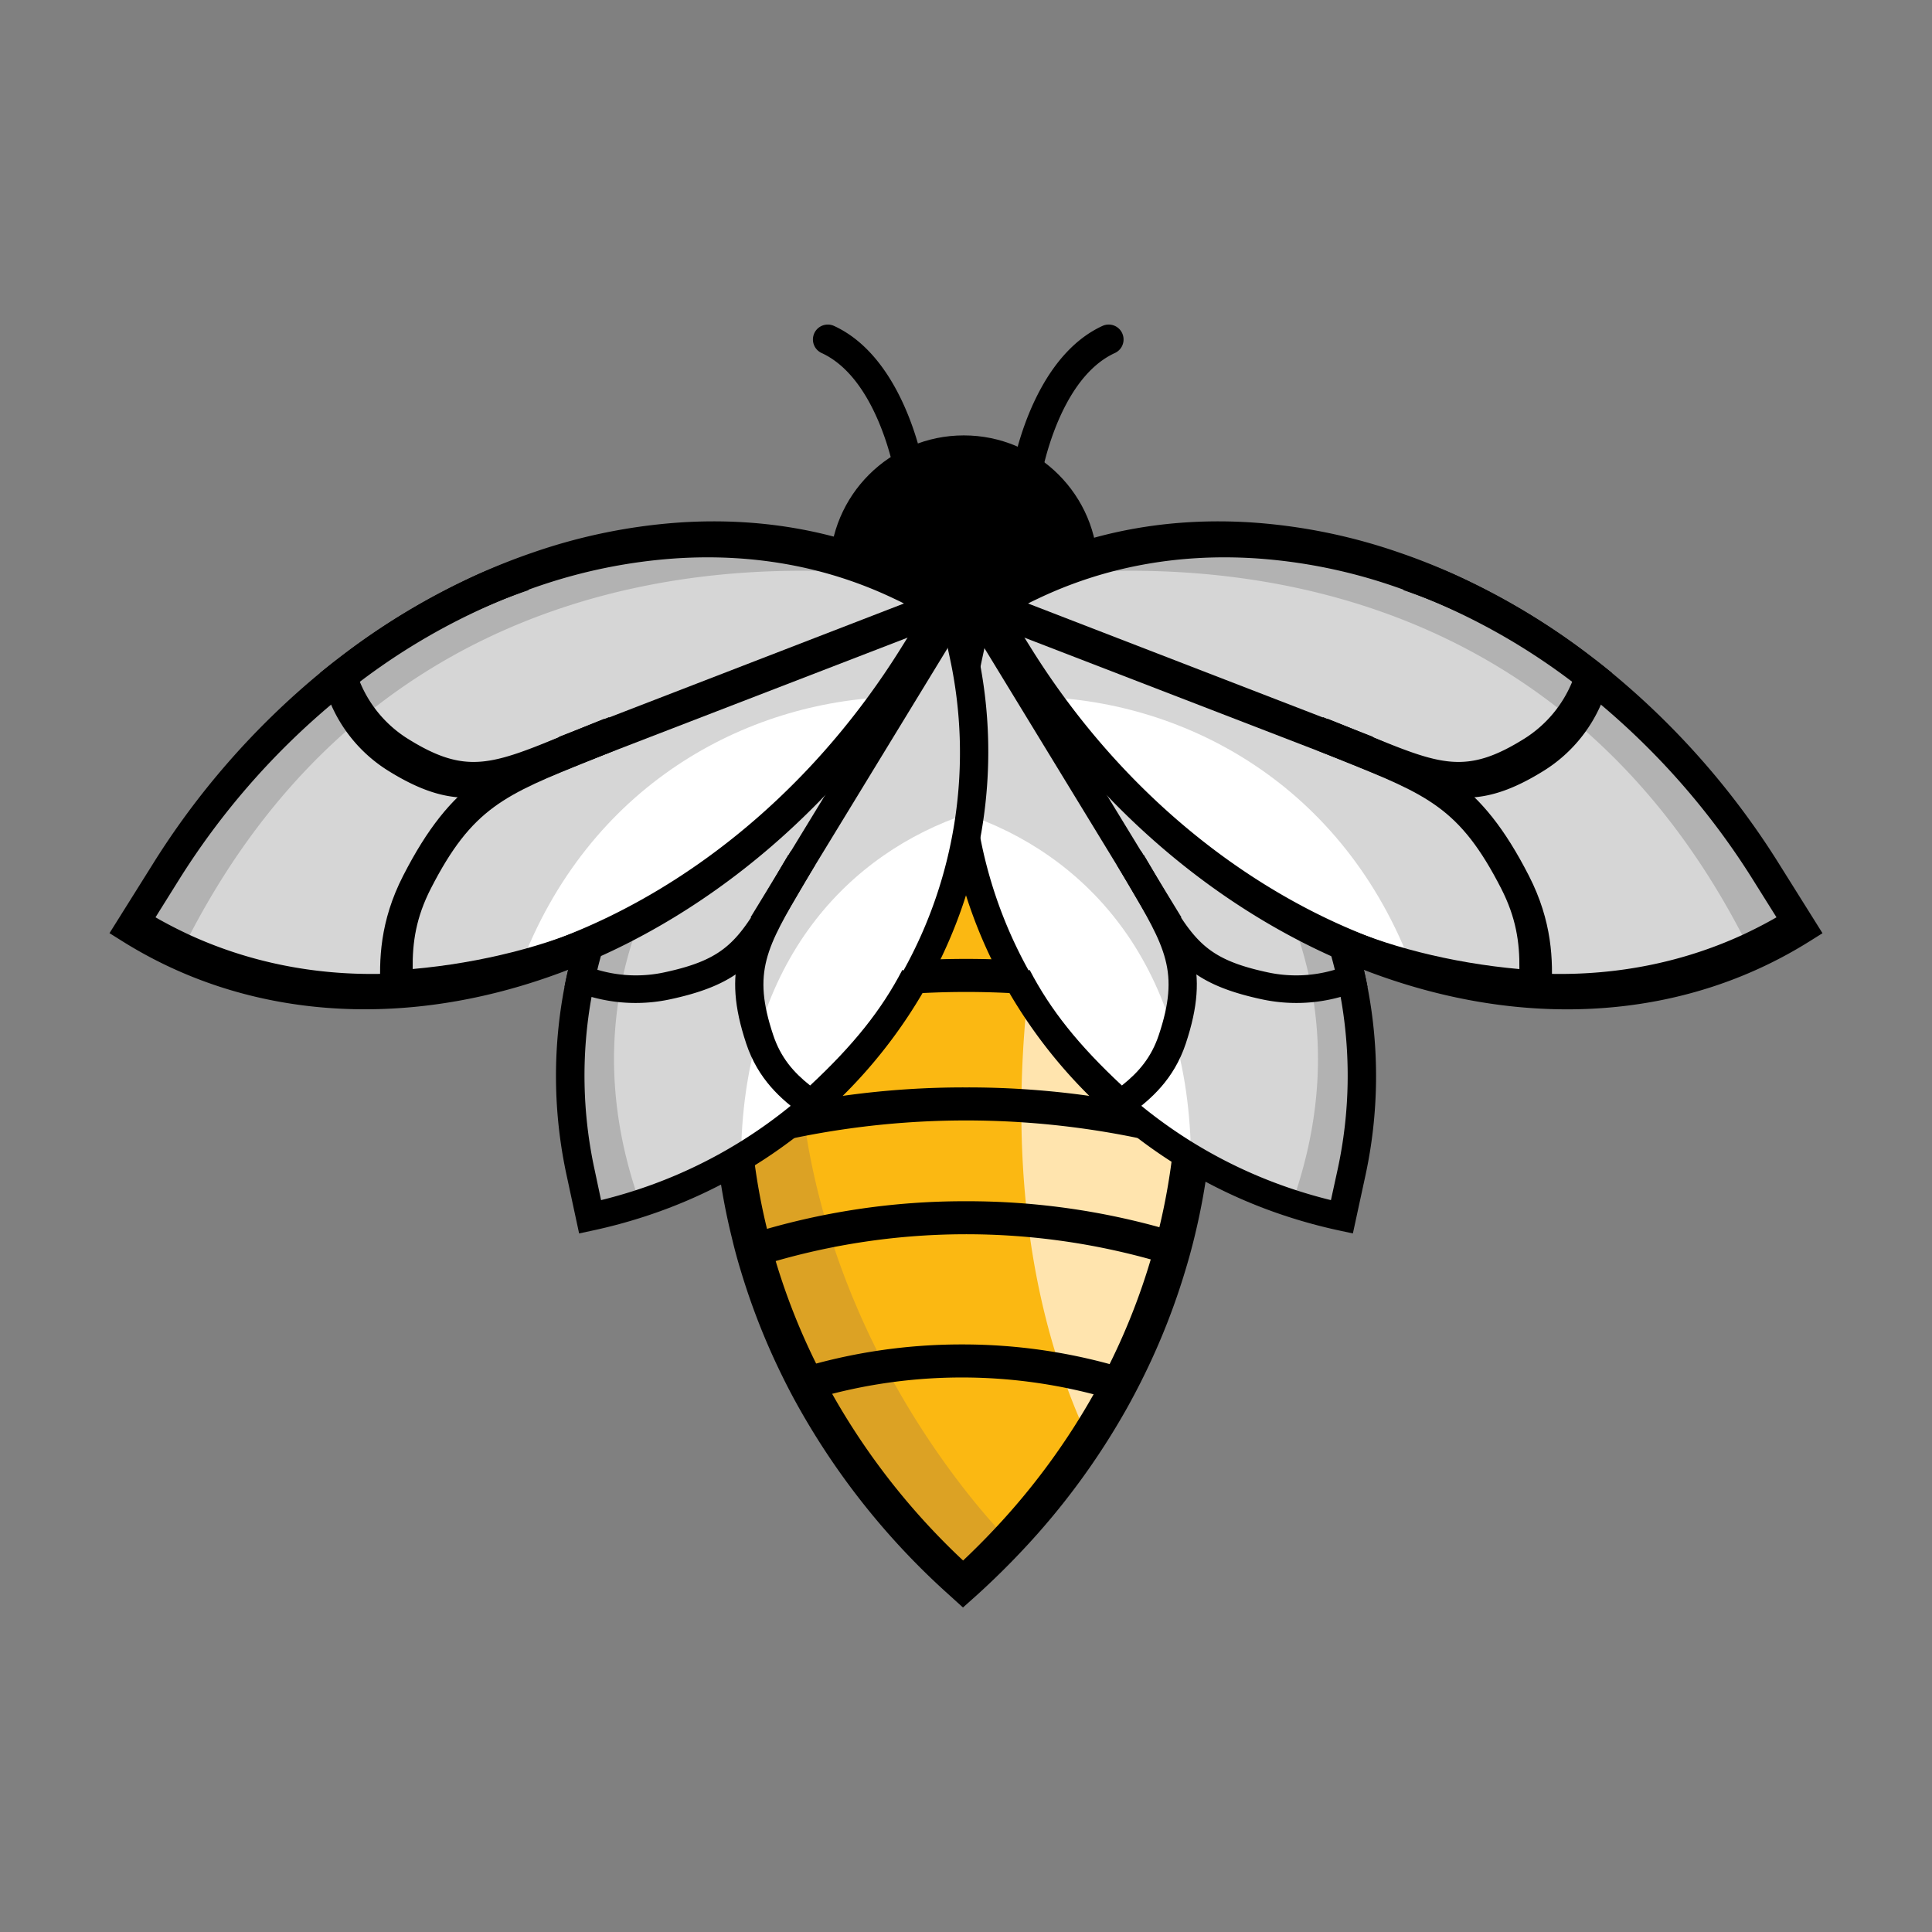 <svg id="Layer_1" data-name="Layer 1" xmlns="http://www.w3.org/2000/svg" viewBox="0 0 1080 1080"><rect x="0" y="0" width="1080" height="1080" fill="#808080" stroke="none"/><defs><style>.cls-1{fill:#fbb812;}.cls-2{fill:#ffe4ae;}.cls-3{fill:#dca224;}.cls-4{fill:#d6d6d6;}.cls-5{fill:#fff;}.cls-6{fill:#b2b2b2;}</style></defs><circle cx="538.77" cy="318.35" r="74.96"/><path class="cls-1" d="M667.5,624.54q-.53,9.42-1.57,18.83a362.44,362.44,0,0,1-8.06,45.51q-2.16,9-4.85,18a370.58,370.58,0,0,1-22.93,58.48c-2.77,5.69-5.72,11.28-8.84,16.83q-6.12,11-13,21.67a397.25,397.25,0,0,1-44.68,56.92q-11.58,12.35-24.47,24l-.79.72-.8-.72A401.16,401.16,0,0,1,455.2,781.9c-3.11-5.55-6-11.16-8.82-16.82a368.78,368.78,0,0,1-22.49-57.19c-1.8-6-3.44-12-4.91-18a359.77,359.77,0,0,1-8.16-45.57c-.74-6.29-1.28-12.57-1.66-18.86a361.84,361.84,0,0,1,.61-52.68q.83-10,2.25-19.95c11.13-79.31,48.68-156.19,112.61-219q6.27-6.16,12.88-12.14l.8-.73.79.73a406.63,406.63,0,0,1,68.43,79.82,371.58,371.58,0,0,1,56.93,150.37c1,6.6,1.72,13.23,2.3,19.89A360.27,360.27,0,0,1,667.5,624.54Z"/><path class="cls-2" d="M667.5,624.54q-.53,9.42-1.57,18.83a362.44,362.44,0,0,1-8.06,45.51q-2.16,9-4.85,18a370.58,370.58,0,0,1-22.93,58.48c-2.77,5.69-5.72,11.28-8.84,16.83q-6.12,11-13,21.67c-35-74.7-62.28-204.11-.72-402.36a371.58,371.58,0,0,1,56.93,150.37c1,6.6,1.72,13.23,2.3,19.89A360.27,360.27,0,0,1,667.5,624.54Z"/><path class="cls-3" d="M563.58,860.78q-11.58,12.35-24.48,24l-.79.72-.8-.72A401.21,401.21,0,0,1,455.2,781.9q-4.67-8.34-8.83-16.83a371.64,371.64,0,0,1-22.48-57.18c-1.79-6-3.45-12-4.9-18a359.52,359.52,0,0,1-8.18-45.57q-1.08-9.42-1.66-18.86a364.58,364.58,0,0,1,.62-52.67q.81-10,2.25-19.95c11.12-79.31,48.68-156.19,112.62-219C328.05,627.49,561,858.24,563.58,860.78Z"/><path d="M538.31,898.6l-8-7.25a410.44,410.44,0,0,1-84.22-105.3c-3.06-5.47-6.1-11.27-9-17.22a381.06,381.06,0,0,1-23-58.52c-2-6.54-3.61-12.59-5-18.48a369.64,369.64,0,0,1-8.35-46.58c-.73-6.26-1.3-12.76-1.7-19.3a372.72,372.72,0,0,1,.63-53.88c.55-6.78,1.33-13.66,2.3-20.44,11.8-84.12,51.65-161.61,115.24-224.07,4.25-4.17,8.68-8.35,13.17-12.4l8-7.25,8,7.25C617.4,379.4,661.75,460.85,674.6,550.69c1,6.86,1.78,13.71,2.34,20.37a366.7,366.7,0,0,1,.77,54h0c-.38,6.53-.92,13-1.63,19.27a372.56,372.56,0,0,1-8.22,46.58c-1.5,6.23-3.18,12.44-5,18.44a381.41,381.41,0,0,1-23.46,59.83c-2.76,5.65-5.81,11.45-9,17.23a404.33,404.33,0,0,1-59,80.4c-7.85,8.37-16.27,16.64-25,24.57Zm0-564.45c-2.08,2-4.14,3.94-6.15,5.92-60.7,59.62-98.74,133.59-110,213.91-.93,6.47-1.66,13-2.19,19.47a356.76,356.76,0,0,0-.6,51.48c.38,6.24.92,12.43,1.61,18.41a353.3,353.3,0,0,0,8,44.52c1.35,5.63,2.92,11.37,4.79,17.61a363.88,363.88,0,0,0,22,55.85c2.79,5.67,5.69,11.19,8.61,16.42a390.3,390.3,0,0,0,74,94.6c6.06-5.72,11.92-11.6,17.49-17.53A386.19,386.19,0,0,0,612.13,778c3.09-5.51,6-11,8.61-16.39a363.24,363.24,0,0,0,22.41-57.16c1.72-5.72,3.31-11.62,4.75-17.57a356.25,356.25,0,0,0,7.85-44.49c.67-6,1.19-12.14,1.55-18.37v0a351.85,351.85,0,0,0-.73-51.54c-.54-6.35-1.29-12.88-2.24-19.43C642.46,470,602.4,394.53,538.31,334.15Z"/><path d="M664.46,551.88a496.36,496.36,0,0,0-252.44.94q-1.44,9.95-2.25,19.95a473.81,473.81,0,0,1,257-1Q665.91,561.8,664.46,551.88Z"/><path d="M537.74,751.55a312.72,312.72,0,0,0-91.37,13.52q4.19,8.5,8.83,16.83a292.64,292.64,0,0,1,166.05.29q4.66-8.31,8.84-16.81A312.17,312.17,0,0,0,537.74,751.55Z"/><path d="M540,671.5a401.1,401.1,0,0,0-121,18.37c1.45,6,3.11,12,4.9,18a385.52,385.52,0,0,1,229.13-1c1.79-6,3.41-12,4.86-18A402.3,402.3,0,0,0,540,671.5Z"/><path d="M540,607.87a487.5,487.5,0,0,0-130.86,17.57q.59,9.45,1.66,18.86a474,474,0,0,1,255.11-.94q1.05-9.39,1.59-18.82A486.81,486.81,0,0,0,540,607.87Z"/><path d="M574.34,264.75h0a8.31,8.31,0,0,1-6.73-10.19c4.45-18,17.62-58.16,48.77-72.41a8.3,8.3,0,0,1,11.43,5.53h0a8.3,8.3,0,0,1-4.57,9.65c-24.51,11.24-35.62,45.87-39.44,61.25A8.32,8.32,0,0,1,574.34,264.75Z"/><path d="M508.18,264.75h0a8.31,8.31,0,0,0,6.72-10.19c-4.44-18-17.61-58.16-48.77-72.41a8.31,8.31,0,0,0-11.43,5.53h0a8.32,8.32,0,0,0,4.57,9.65c24.51,11.24,35.63,45.87,39.45,61.25A8.31,8.31,0,0,0,508.18,264.75Z"/><path class="cls-4" d="M756.31,654.57,751,679.22a283.47,283.47,0,0,1-28.06-7.58C593.91,629.46,514.56,498.58,543,366.47l5.3-24.65q12.56,2.7,24.56,6.48a272.31,272.31,0,0,1,99.81,56.27,268.68,268.68,0,0,1,45.56,52.31,262.63,262.63,0,0,1,37.23,86A255.09,255.09,0,0,1,756.31,654.57Z"/><path class="cls-5" d="M665.72,644C600.64,605.38,566,546.18,540.91,463.07l-5.84-19.14c5.2-1.36-3.21-.6,2-1.34,3.15-.45-1.09,12.47,2.07,12.23C605,476.77,663.54,536.07,665.72,644Z"/><path class="cls-6" d="M756.55,652.87l-5.31,24.65a280.75,280.75,0,0,1-28.06-7.58C780.35,503.62,642.83,391.19,573.1,346.6a272.31,272.31,0,0,1,99.81,56.27,268.68,268.68,0,0,1,45.56,52.31,262.63,262.63,0,0,1,37.23,86A255.09,255.09,0,0,1,756.55,652.87Z"/><path d="M660.4,512.76l-13.56,7.8L550.27,362.27l-12-19.71,2.22-10.31,7.77,1.68c1.17.25,2.34.5,3.52.77l11.58,19Z"/><path d="M764.45,551.74l-4.84,2a88.54,88.54,0,0,1-10.24,3.54,91.66,91.66,0,0,1-44.22,1.29c-16.19-3.49-27.48-7.86-36.32-13.83-14.29-9.59-22.21-23.27-34.16-43.87-2.68-4.62-5.72-9.86-9-15.43l13.5-7.6.13-.08c3.4,5.67,6.45,11,9.17,15.63,18.43,31.81,24.63,42.51,60,50.12a75.43,75.43,0,0,0,37.74-1.44c.35-.08.69-.2,1-.3a252.75,252.75,0,0,0-26.58-64.21q-3.78-6.51-8-12.82l.19-.12,13-8.17q6,9,11.23,18.44a268.6,268.6,0,0,1,25.26,66.87C763.11,545.08,763.82,548.42,764.45,551.74Z"/><path d="M626.16,626.91l-4.82-4.37c-28.25-25.61-46.71-48.27-59.84-73.49l14.08-6.86c11.64,22.35,27.23,41.93,51.56,64.61,9.35-7.42,16.44-15.62,20.65-28.26,11.76-35.3,3.82-48.75-17.4-84.71q-2.94-5-6.18-10.52l13.72-7.51c2.14,3.68,4.19,7.15,6.14,10.45,21.76,36.88,32.69,55.39,18.76,97.2-6.63,19.91-19.6,31.24-31.42,39.71Z"/><path d="M764.45,551.74c-.63-3.32-1.34-6.66-2.12-10a268.6,268.6,0,0,0-25.26-66.87q-6-11.28-13.22-22.05A280.43,280.43,0,0,0,573.62,340.62c-7.16-2.25-14.51-4.23-21.86-5.92-1.18-.27-2.35-.52-3.52-.77l-7.77-1.68-7,32.31c-14.14,65.73-2.8,134.1,32,192.55A280.18,280.18,0,0,0,719.5,680a292.7,292.7,0,0,0,29,7.83l7.77,1.67,7-32.31A262.43,262.43,0,0,0,764.45,551.74ZM744,670.88c-6.62-1.63-13.18-3.5-19.62-5.6A267.07,267.07,0,0,1,638,618.14,259.84,259.84,0,0,1,575,542.5a250.77,250.77,0,0,1-25.9-174.59l3.68-17.08c3.55.88,7.11,1.82,10.61,2.84,1.88.54,3.74,1.12,5.59,1.69a264.41,264.41,0,0,1,141.63,105.8c.76,1.15,1.52,2.31,2.24,3.46q4.11,6.38,7.79,12.94a251.43,251.43,0,0,1,25.54,64.51q.39,1.47.72,2.94c.94,4.09,1.78,8.17,2.52,12.27a247.43,247.43,0,0,1-1.69,96.52Z"/><path class="cls-4" d="M1008.54,518.36A235.25,235.25,0,0,1,981,533.18a243.33,243.33,0,0,1-74.46,20.38c-118.86,13.2-252.23-55.95-332.65-184.25l-18.23-29.12a233.63,233.63,0,0,1,23.93-13.12q7.33-3.49,14.84-6.46c34.54-13.68,71.67-19,109.37-16.67a306.44,306.44,0,0,1,80.64,16.3c36.37,12.48,71.93,31.71,104.82,57,38.24,29.41,72.87,67.07,101,112Z"/><path class="cls-5" d="M789.56,541.38C703.14,522.74,642,469.4,586,397l-13-16.66c5.43-2.76-3.83.33,1.85-1.85,3.41-1.32,2.9,12.22,6.4,11.1C663.05,392.11,751.26,438.83,789.56,541.38Z"/><path class="cls-6" d="M986.17,484.56l18.25,29.12A237.7,237.7,0,0,1,976.9,528.5C869.53,314.9,667,311.56,575.49,322.38c38.65-18.43,81-25.79,124.21-23.13a306.3,306.3,0,0,1,80.64,16.31c36.37,12.48,71.94,31.71,104.83,57C923.4,402,958,439.65,986.17,484.56Z"/><path d="M767.35,411.82l18.93,27.07L572.74,356.48l-26.58-10.26L538.53,334l7.23-4.53c1.09-.68,2.18-1.37,3.29-2l25.6,9.87Z"/><path d="M901.07,376.18l-1.77,5.9a95.1,95.1,0,0,1-4.37,11.77,82.3,82.3,0,0,1-31.46,36.7c-15.08,9.45-27.34,14.07-39.22,15.13-19.16,1.77-37.3-5.69-64.64-16.92-6.13-2.52-13.09-5.37-20.55-8.32L742.19,402l0-.18c7.61,3,14.62,5.9,20.82,8.43,42.18,17.34,56.38,23.17,89.29,2.55a67.92,67.92,0,0,0,26.55-31.67c.17-.36.33-.75.49-1.13A359.45,359.45,0,0,0,802,336.44q-8.64-3.54-17.41-6.54l0-.27L786.92,311q12.55,4.31,24.86,9.61a389.18,389.18,0,0,1,78.76,47.25C894.09,370.53,897.61,373.34,901.07,376.18Z"/><path d="M866.66,562.76l-7.49-.55C815.31,559,781.32,550.9,749,536l-3.82-20.5c28.68,13.24,65.82,22.81,104.16,26.22.22-15-1.92-28.93-10.18-45.06-23.07-45-41-52.25-89-71.55-4.43-1.78-9.09-3.65-14-5.66l3.37-18.56c4.88,2,9.51,3.85,13.91,5.62,49.22,19.79,73.92,29.73,101.24,83.07,13,25.39,13.63,47.22,12.52,65.22Z"/><path d="M901.07,376.18c-3.46-2.84-7-5.65-10.53-8.37a389.18,389.18,0,0,0-78.76-47.25Q797.17,314,782.2,308.89A316.77,316.77,0,0,0,698.87,292c-46-2.84-89.18,5.21-128.38,23.91-7.3,3.47-14.5,7.35-21.44,11.53-1.11.67-2.2,1.36-3.29,2L538.53,334l23.91,38.17c48.66,77.65,118.5,137.56,196.69,168.7,77.63,30.92,157.2,31.16,224,.64a246.65,246.65,0,0,0,28.42-15.3l7.24-4.54-23.92-38.17A442.24,442.24,0,0,0,901.07,376.18Zm92,136.6c-6.36,3.66-12.88,7-19.51,10.06-33.46,15.26-69.46,22.21-106.08,21.57-38.21-.64-77.09-9.54-114.53-25.83-67.71-29.39-130.63-82.91-176.08-155.44L564.27,343c3.41-1.95,6.88-3.84,10.38-5.62,1.88-1,3.76-1.87,5.65-2.77,37-17.62,77.65-25.21,121-22.53a298.78,298.78,0,0,1,78.57,15.89c1.59.55,3.2,1.11,4.77,1.7q8.76,3.14,17.37,6.81a360.61,360.61,0,0,1,76.85,44.65c1.07.79,2.13,1.59,3.17,2.39,4.36,3.38,8.66,6.82,12.89,10.37a417.28,417.28,0,0,1,85.53,98.75Z"/><path class="cls-4" d="M323.69,654.57,329,679.22a283.47,283.47,0,0,0,28.06-7.58c129-42.18,208.38-173.06,179.94-305.17l-5.3-24.65q-12.56,2.7-24.56,6.48a272.31,272.31,0,0,0-99.81,56.27,268.68,268.68,0,0,0-45.56,52.31,262.63,262.63,0,0,0-37.23,86A255.09,255.09,0,0,0,323.69,654.57Z"/><path class="cls-5" d="M414.28,644c65.08-38.61,99.68-97.81,124.81-180.92l5.84-19.14c-5.2-1.36,3.21-.6-2-1.34-3.15-.45,1.09,12.47-2.07,12.23C475,476.77,416.46,536.07,414.28,644Z"/><path class="cls-6" d="M323.45,652.87l5.31,24.65a280.75,280.75,0,0,0,28.06-7.58C299.65,503.62,437.17,391.19,506.9,346.6a272.31,272.31,0,0,0-99.81,56.27,268.68,268.68,0,0,0-45.56,52.31,262.63,262.63,0,0,0-37.23,86A255.09,255.09,0,0,0,323.45,652.87Z"/><path d="M419.6,512.76l13.56,7.8,96.57-158.29,12-19.71-2.22-10.31-7.77,1.68c-1.17.25-2.34.5-3.52.77l-11.58,19Z"/><path d="M315.55,551.74l4.84,2a88.54,88.54,0,0,0,10.24,3.54,91.66,91.66,0,0,0,44.22,1.29c16.19-3.49,27.48-7.86,36.32-13.83,14.29-9.59,22.21-23.27,34.16-43.87,2.68-4.62,5.72-9.86,9.05-15.43l-13.5-7.6-.13-.08c-3.4,5.67-6.45,11-9.17,15.63-18.43,31.81-24.63,42.51-60,50.12a75.43,75.43,0,0,1-37.74-1.44c-.35-.08-.69-.2-1-.3a252.75,252.75,0,0,1,26.58-64.21q3.78-6.51,8-12.82l-.19-.12-13-8.17q-6,9-11.23,18.44a268.6,268.6,0,0,0-25.26,66.87C316.89,545.08,316.18,548.42,315.55,551.74Z"/><path d="M453.84,626.91l4.82-4.37c28.25-25.61,46.71-48.27,59.84-73.49l-14.08-6.86c-11.64,22.35-27.23,41.93-51.56,64.61-9.35-7.42-16.44-15.62-20.65-28.26-11.76-35.3-3.82-48.75,17.4-84.71q2.94-5,6.18-10.52l-13.72-7.51c-2.14,3.68-4.19,7.15-6.14,10.45-21.76,36.88-32.69,55.39-18.76,97.2,6.63,19.91,19.6,31.24,31.42,39.71Z"/><path d="M315.55,551.74c.63-3.32,1.34-6.66,2.12-10a268.6,268.6,0,0,1,25.26-66.87q6-11.28,13.22-22.05A280.43,280.43,0,0,1,506.38,340.62c7.16-2.25,14.51-4.23,21.86-5.92,1.18-.27,2.35-.52,3.52-.77l7.77-1.68,7,32.31c14.14,65.73,2.8,134.1-32,192.55A280.18,280.18,0,0,1,360.5,680a292.7,292.7,0,0,1-29,7.83l-7.77,1.67-6.95-32.31A262.43,262.43,0,0,1,315.55,551.74ZM336,670.88c6.62-1.63,13.18-3.5,19.62-5.6A267.07,267.07,0,0,0,442,618.14a259.84,259.84,0,0,0,63.08-75.64A250.77,250.77,0,0,0,531,367.91l-3.68-17.08c-3.55.88-7.11,1.82-10.61,2.84-1.88.54-3.74,1.12-5.59,1.69a264.41,264.41,0,0,0-141.63,105.8c-.76,1.15-1.52,2.31-2.24,3.46q-4.11,6.38-7.79,12.94a251.43,251.43,0,0,0-25.54,64.51q-.39,1.47-.72,2.94c-.94,4.09-1.78,8.17-2.52,12.27a247.43,247.43,0,0,0,1.69,96.52Z"/><path class="cls-4" d="M71.46,518.36A235.25,235.25,0,0,0,99,533.18a243.33,243.33,0,0,0,74.46,20.38c118.86,13.2,252.23-55.95,332.65-184.25l18.23-29.12a233.63,233.63,0,0,0-23.93-13.12q-7.33-3.49-14.84-6.46c-34.54-13.68-71.67-19-109.37-16.67a306.44,306.44,0,0,0-80.64,16.3c-36.37,12.48-71.93,31.71-104.82,57-38.24,29.41-72.87,67.07-101,112Z"/><path class="cls-5" d="M290.44,541.38C376.86,522.74,438,469.4,494,397l13-16.66c-5.43-2.76,3.83.33-1.85-1.85-3.41-1.32-2.9,12.22-6.4,11.1C417,392.11,328.74,438.83,290.44,541.38Z"/><path class="cls-6" d="M93.83,484.56,75.58,513.68A237.7,237.7,0,0,0,103.1,528.5C210.47,314.9,413,311.56,504.51,322.38,465.86,304,423.46,296.59,380.3,299.25a306.3,306.3,0,0,0-80.64,16.31c-36.37,12.48-71.94,31.71-104.83,57C156.6,402,122,439.65,93.83,484.56Z"/><path d="M312.65,411.82l-18.93,27.07,213.54-82.41,26.58-10.26L541.47,334l-7.23-4.53c-1.09-.68-2.18-1.37-3.29-2l-25.6,9.87Z"/><path d="M178.93,376.18l1.77,5.9a95.1,95.1,0,0,0,4.37,11.77,82.3,82.3,0,0,0,31.46,36.7c15.08,9.45,27.34,14.07,39.22,15.13,19.16,1.77,37.3-5.69,64.64-16.92,6.13-2.52,13.09-5.37,20.55-8.32L337.81,402l0-.18c-7.61,3-14.62,5.9-20.82,8.43-42.18,17.34-56.38,23.17-89.29,2.55a67.92,67.92,0,0,1-26.55-31.67c-.17-.36-.33-.75-.49-1.13A359.45,359.45,0,0,1,278,336.44q8.64-3.54,17.41-6.54l0-.27L293.08,311q-12.56,4.31-24.86,9.61a389.18,389.18,0,0,0-78.76,47.25C185.91,370.53,182.39,373.34,178.93,376.18Z"/><path d="M213.34,562.76l7.49-.55C264.69,559,298.68,550.9,331,536l3.82-20.5C306.18,528.71,269,538.28,230.7,541.69c-.22-15,1.92-28.93,10.18-45.06,23.07-45,41-52.25,89-71.55,4.43-1.78,9.09-3.65,14-5.66l-3.37-18.56c-4.88,2-9.51,3.85-13.91,5.62-49.22,19.79-73.92,29.73-101.24,83.07-13,25.39-13.63,47.22-12.52,65.22Z"/><path d="M178.93,376.18c3.46-2.84,7-5.65,10.53-8.37a389.18,389.18,0,0,1,78.76-47.25q14.61-6.54,29.58-11.67A316.77,316.77,0,0,1,381.13,292c46-2.84,89.18,5.21,128.38,23.91,7.3,3.47,14.5,7.35,21.44,11.53,1.11.67,2.2,1.36,3.29,2l7.23,4.53-23.91,38.17c-48.66,77.65-118.5,137.56-196.69,168.7-77.63,30.92-157.2,31.16-224,.64a246.65,246.65,0,0,1-28.42-15.3l-7.24-4.54,23.92-38.17A442.24,442.24,0,0,1,178.93,376.18Zm-92,136.6c6.36,3.66,12.88,7,19.51,10.06,33.46,15.26,69.46,22.21,106.08,21.57,38.21-.64,77.09-9.54,114.53-25.83,67.71-29.39,130.63-82.91,176.08-155.44L515.73,343c-3.41-1.95-6.88-3.84-10.38-5.62-1.88-1-3.76-1.87-5.65-2.77-36.95-17.62-77.65-25.21-121-22.53a298.78,298.78,0,0,0-78.57,15.89c-1.59.55-3.2,1.11-4.77,1.7q-8.76,3.14-17.37,6.81a360.61,360.61,0,0,0-76.85,44.65c-1.07.79-2.13,1.59-3.17,2.39-4.36,3.38-8.66,6.82-12.89,10.37A417.28,417.28,0,0,0,99.54,492.6Z"/></svg>